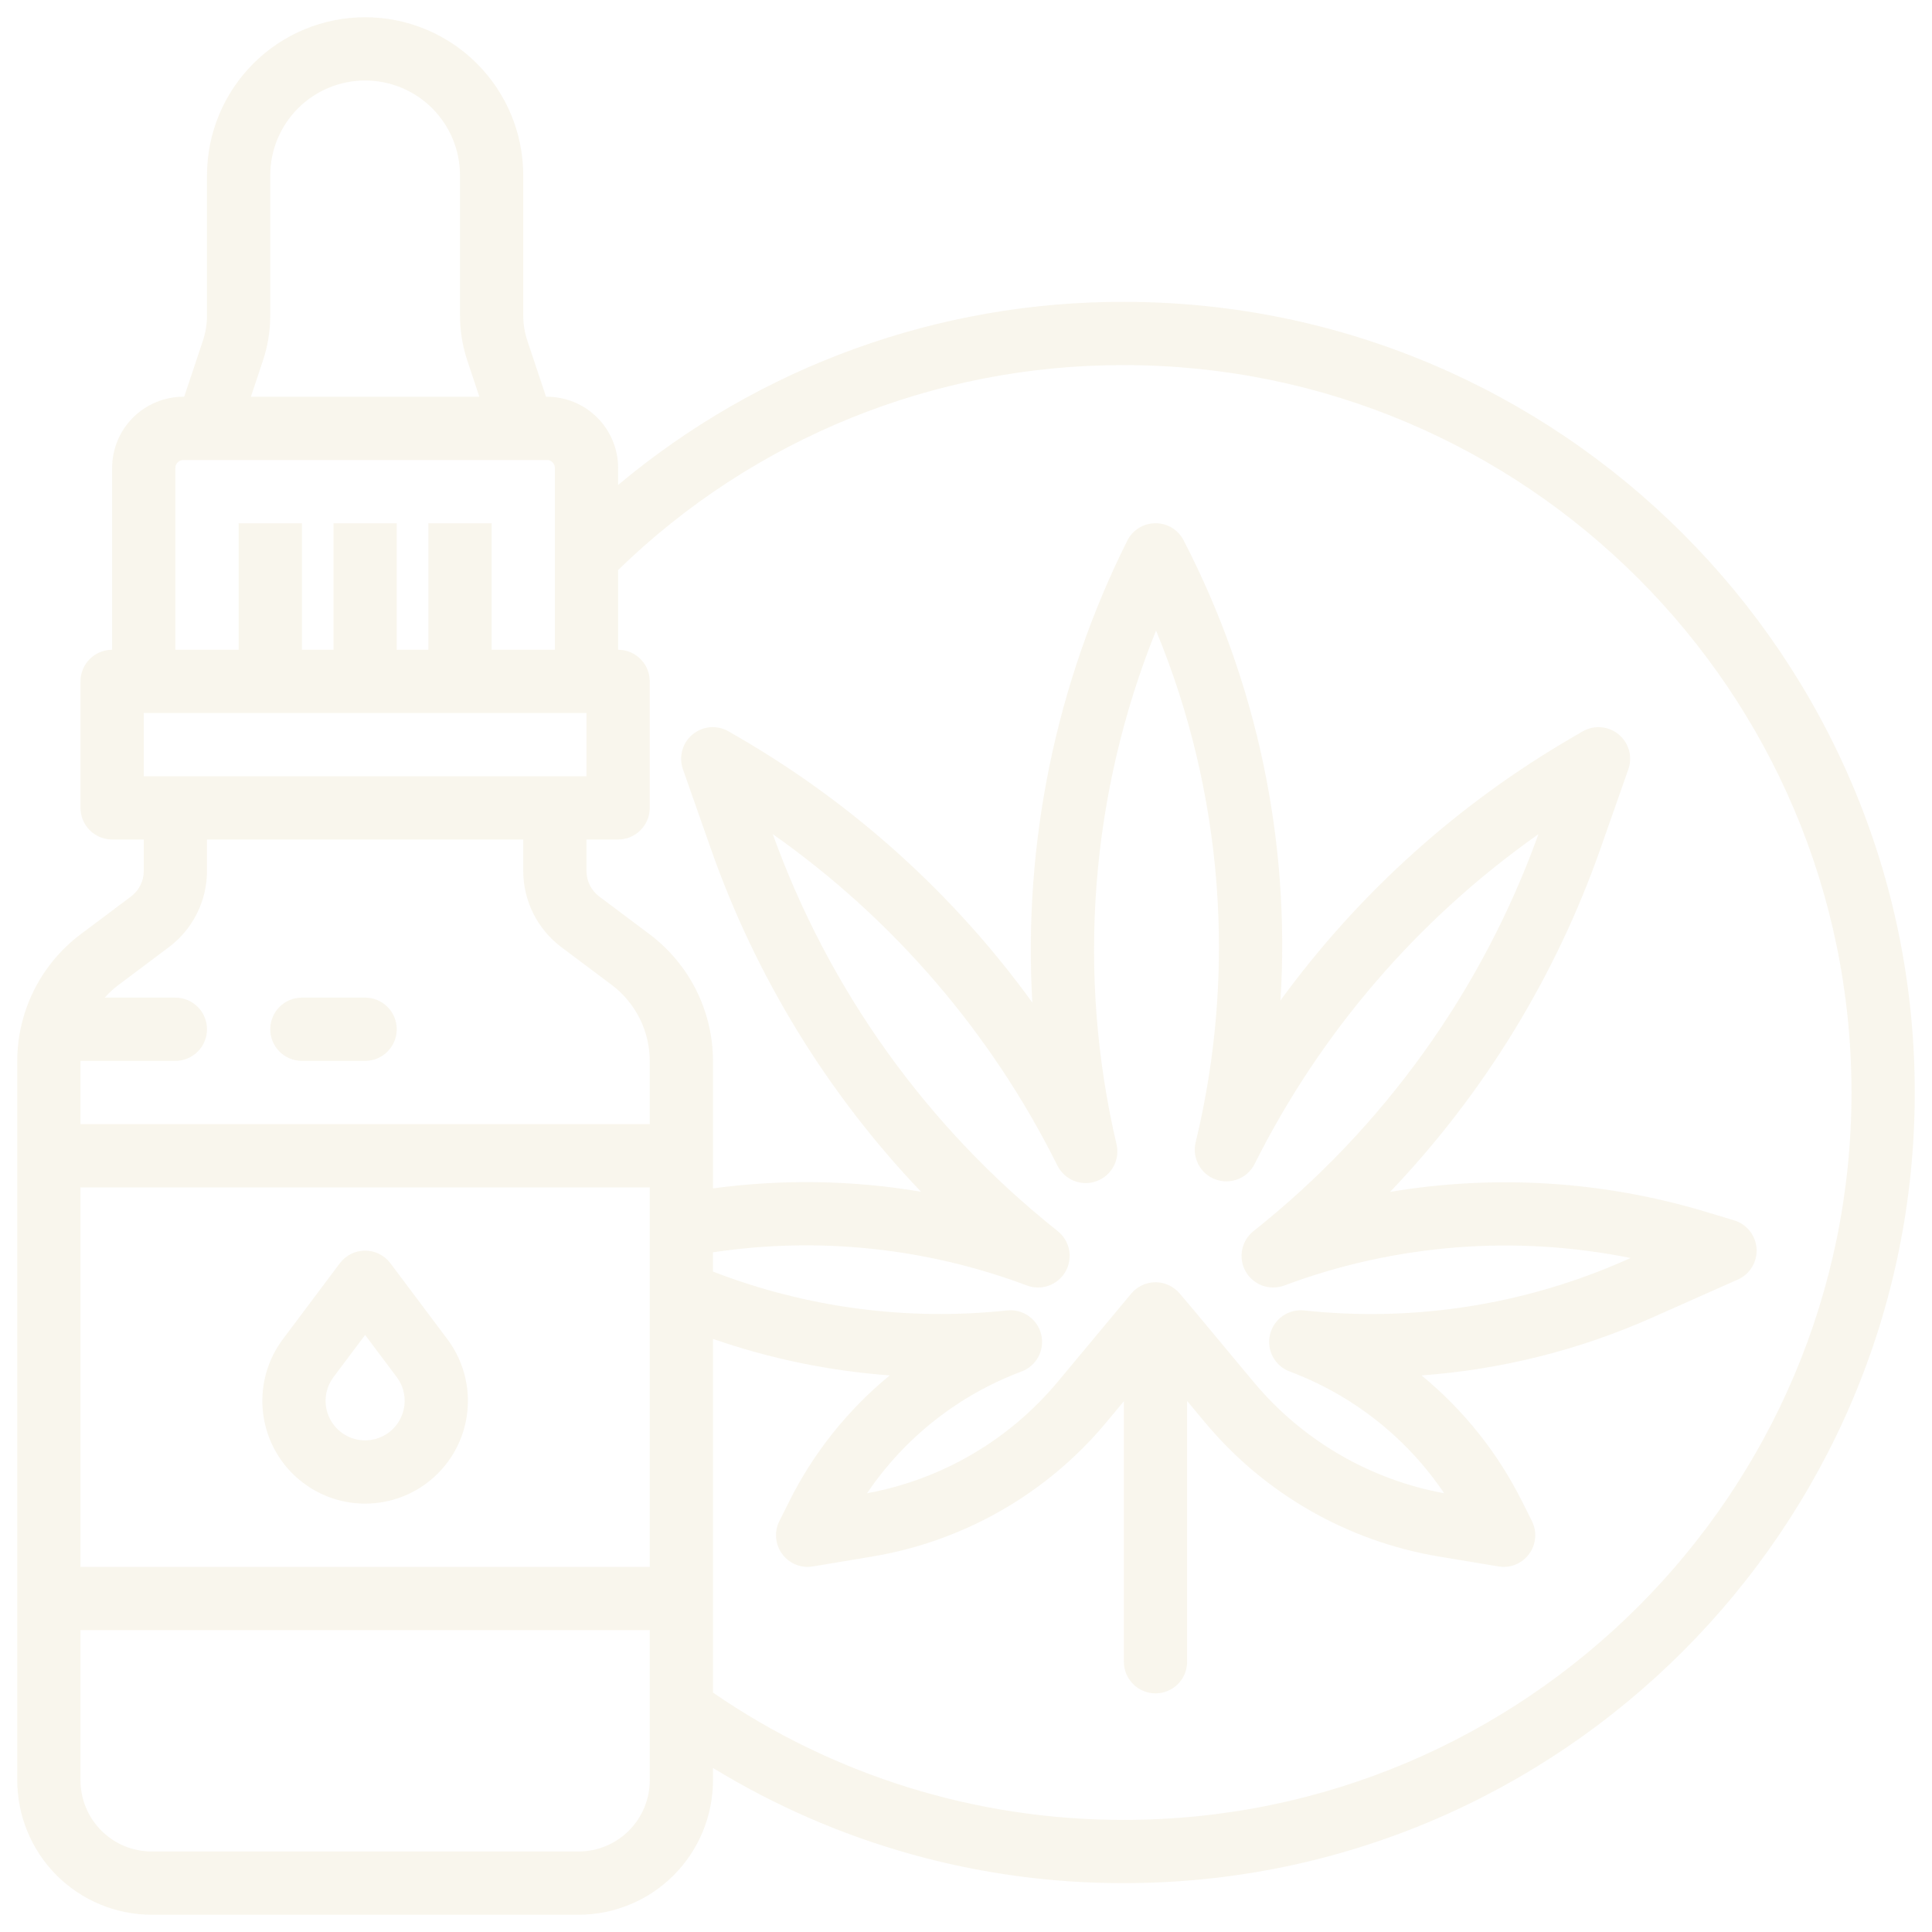 <svg width="84" height="84" viewBox="0 0 84 84" fill="none" xmlns="http://www.w3.org/2000/svg">
<path d="M48.875 13.125C40.833 13.102 33.04 15.921 26.875 21.086V20.344C26.874 19.523 26.548 18.737 25.968 18.157C25.388 17.577 24.602 17.251 23.781 17.25H23.741L22.926 14.806C22.809 14.456 22.75 14.088 22.75 13.719V7.625C22.75 5.802 22.026 4.053 20.736 2.764C19.447 1.474 17.698 0.75 15.875 0.75C14.052 0.75 12.303 1.474 11.014 2.764C9.724 4.053 9 5.802 9 7.625V13.719C9 14.088 8.941 14.456 8.824 14.806L8.009 17.25H7.969C7.149 17.251 6.362 17.577 5.782 18.157C5.202 18.737 4.876 19.523 4.875 20.344V28.25C4.51 28.25 4.161 28.395 3.903 28.653C3.645 28.911 3.5 29.26 3.5 29.625V35.125C3.5 35.49 3.645 35.839 3.903 36.097C4.161 36.355 4.51 36.5 4.875 36.5H6.25V37.875C6.249 38.088 6.2 38.299 6.104 38.49C6.009 38.68 5.87 38.847 5.7 38.975L3.5 40.625C2.648 41.267 1.956 42.098 1.479 43.052C1.002 44.006 0.753 45.058 0.75 46.125V77.406C0.752 78.956 1.368 80.441 2.463 81.537C3.559 82.632 5.044 83.248 6.594 83.25H25.156C26.706 83.248 28.191 82.632 29.287 81.537C30.382 80.441 30.998 78.956 31 77.406V76.868C36.381 80.157 42.569 81.89 48.875 81.875C67.829 81.875 83.25 66.454 83.25 47.5C83.25 28.546 67.829 13.125 48.875 13.125ZM11.432 15.676C11.643 15.045 11.75 14.384 11.75 13.719V7.625C11.75 6.531 12.185 5.482 12.958 4.708C13.732 3.935 14.781 3.5 15.875 3.5C16.969 3.5 18.018 3.935 18.792 4.708C19.565 5.482 20 6.531 20 7.625V13.719C20 14.384 20.107 15.045 20.318 15.676L20.842 17.25H10.908L11.432 15.676ZM7.625 20.344C7.625 20.253 7.661 20.165 7.726 20.101C7.79 20.036 7.878 20 7.969 20H23.781C23.872 20 23.96 20.036 24.024 20.101C24.089 20.165 24.125 20.253 24.125 20.344V28.25H21.375V22.75H18.625V28.25H17.25V22.75H14.5V28.25H13.125V22.75H10.375V28.25H7.625V20.344ZM6.25 31H25.5V33.75H6.25V31ZM28.25 77.406C28.249 78.227 27.923 79.013 27.343 79.593C26.763 80.173 25.977 80.499 25.156 80.5H6.594C5.774 80.499 4.987 80.173 4.407 79.593C3.827 79.013 3.501 78.227 3.5 77.406V70.875H28.25V77.406ZM28.25 68.125H3.5V51.625H28.25V68.125ZM28.25 48.875H3.5V46.125H7.625C7.99 46.125 8.339 45.98 8.597 45.722C8.855 45.464 9 45.115 9 44.75C9 44.385 8.855 44.036 8.597 43.778C8.339 43.52 7.99 43.375 7.625 43.375H4.554C4.734 43.172 4.934 42.988 5.15 42.825L7.35 41.175C7.861 40.79 8.276 40.291 8.562 39.719C8.849 39.146 8.998 38.515 9 37.875V36.5H22.75V37.875C22.752 38.515 22.901 39.146 23.188 39.719C23.474 40.291 23.889 40.79 24.4 41.175L26.6 42.825C27.111 43.21 27.526 43.709 27.812 44.281C28.099 44.854 28.248 45.485 28.25 46.125V48.875ZM48.875 79.125C42.493 79.141 36.257 77.21 31 73.592V58.213C33.481 59.075 36.064 59.608 38.684 59.8C36.856 61.301 35.365 63.17 34.309 65.287L33.885 66.135C33.771 66.362 33.723 66.616 33.745 66.868C33.766 67.121 33.858 67.363 34.008 67.567C34.159 67.771 34.363 67.929 34.598 68.025C34.834 68.12 35.09 68.148 35.34 68.106L37.928 67.675C41.906 67.011 45.514 64.943 48.096 61.846L48.864 60.923V72.25C48.864 72.615 49.009 72.964 49.267 73.222C49.525 73.48 49.875 73.625 50.239 73.625C50.604 73.625 50.954 73.48 51.212 73.222C51.47 72.964 51.614 72.615 51.614 72.25V60.91L52.394 61.846C54.976 64.943 58.583 67.011 62.561 67.675L65.149 68.106C65.399 68.148 65.656 68.12 65.891 68.025C66.126 67.929 66.33 67.771 66.481 67.567C66.632 67.363 66.723 67.121 66.745 66.868C66.767 66.616 66.718 66.362 66.605 66.135L66.181 65.287C65.125 63.171 63.634 61.301 61.806 59.801C65.263 59.549 68.65 58.701 71.817 57.294L75.558 55.632C75.815 55.518 76.031 55.328 76.176 55.087C76.322 54.847 76.39 54.568 76.373 54.288C76.355 54.008 76.251 53.739 76.077 53.52C75.902 53.3 75.664 53.139 75.395 53.058L74.07 52.66C69.65 51.343 64.986 51.056 60.438 51.822C64.513 47.552 67.631 42.464 69.586 36.895L70.798 33.446C70.891 33.181 70.901 32.894 70.826 32.623C70.75 32.352 70.594 32.11 70.377 31.931C70.161 31.752 69.894 31.643 69.614 31.62C69.334 31.597 69.054 31.66 68.81 31.801L68.395 32.042C63.404 34.934 59.071 38.835 55.673 43.496C56.108 36.569 54.651 29.654 51.46 23.49C51.344 23.264 51.167 23.075 50.95 22.944C50.732 22.814 50.482 22.746 50.228 22.75C49.975 22.752 49.727 22.824 49.512 22.958C49.297 23.092 49.123 23.283 49.01 23.51C45.907 29.728 44.484 36.649 44.883 43.587C41.475 38.886 37.119 34.953 32.095 32.041L31.68 31.801C31.436 31.66 31.156 31.596 30.876 31.62C30.596 31.643 30.329 31.752 30.113 31.931C29.896 32.11 29.74 32.352 29.665 32.622C29.589 32.893 29.599 33.181 29.692 33.446L30.904 36.895C32.857 42.46 35.973 47.546 40.044 51.814C37.054 51.309 34.005 51.261 31 51.67V46.125C30.997 45.058 30.748 44.006 30.271 43.052C29.794 42.098 29.102 41.267 28.25 40.625L26.05 38.975C25.88 38.847 25.741 38.68 25.646 38.49C25.55 38.299 25.5 38.088 25.5 37.875V36.5H26.875C27.24 36.5 27.589 36.355 27.847 36.097C28.105 35.839 28.25 35.49 28.25 35.125V29.625C28.25 29.26 28.105 28.911 27.847 28.653C27.589 28.395 27.24 28.25 26.875 28.25V24.784C32.761 19.05 40.659 15.852 48.875 15.875C66.313 15.875 80.5 30.062 80.5 47.5C80.5 64.938 66.313 79.125 48.875 79.125ZM45.989 53.527C40.334 49.039 36.044 43.062 33.6 36.268C38.857 39.97 43.109 44.922 45.975 50.677C46.126 50.979 46.382 51.215 46.694 51.34C47.007 51.465 47.355 51.471 47.672 51.356C47.989 51.242 48.253 51.015 48.414 50.718C48.574 50.422 48.621 50.077 48.544 49.749C46.801 42.305 47.402 34.505 50.263 27.415C53.178 34.463 53.781 42.256 51.984 49.669C51.905 49.997 51.95 50.342 52.11 50.639C52.269 50.937 52.533 51.165 52.85 51.28C53.167 51.396 53.515 51.391 53.829 51.267C54.142 51.142 54.399 50.907 54.55 50.605C57.416 44.88 61.655 39.955 66.889 36.268C64.445 43.062 60.155 49.039 54.5 53.527C54.243 53.731 54.068 54.02 54.006 54.342C53.943 54.663 53.998 54.996 54.159 55.282C54.321 55.567 54.579 55.785 54.887 55.896C55.195 56.008 55.532 56.006 55.839 55.891C60.646 54.094 65.861 53.681 70.891 54.696L70.7 54.782C66.308 56.732 61.48 57.489 56.702 56.976C56.369 56.94 56.035 57.027 55.761 57.22C55.488 57.413 55.294 57.7 55.217 58.025C55.139 58.351 55.184 58.694 55.341 58.989C55.498 59.285 55.758 59.513 56.072 59.63C58.807 60.653 61.156 62.504 62.79 64.924C59.548 64.33 56.616 62.618 54.506 60.086L51.9 56.958L51.288 56.236C51.159 56.084 50.998 55.962 50.817 55.878C50.636 55.794 50.439 55.75 50.239 55.75H50.233C50.032 55.751 49.834 55.796 49.653 55.881C49.471 55.967 49.311 56.091 49.182 56.245L45.982 60.085C43.871 62.617 40.94 64.329 37.698 64.924C39.332 62.504 41.681 60.653 44.416 59.63C44.73 59.513 44.989 59.285 45.147 58.989C45.304 58.694 45.348 58.351 45.271 58.025C45.193 57.699 45 57.413 44.727 57.22C44.453 57.027 44.119 56.94 43.786 56.976C39.45 57.439 35.065 56.86 30.998 55.285V54.449C35.597 53.758 40.296 54.255 44.648 55.891C44.955 56.007 45.293 56.008 45.601 55.897C45.909 55.785 46.167 55.567 46.328 55.282C46.49 54.997 46.544 54.663 46.482 54.342C46.419 54.02 46.244 53.731 45.987 53.528L45.989 53.527Z" fill="#C2A74E" fill-opacity="0.1"/>
<path d="M15.875 43.375H13.125C12.76 43.375 12.411 43.52 12.153 43.778C11.895 44.036 11.75 44.385 11.75 44.75C11.75 45.115 11.895 45.464 12.153 45.722C12.411 45.98 12.76 46.125 13.125 46.125H15.875C16.24 46.125 16.589 45.98 16.847 45.722C17.105 45.464 17.25 45.115 17.25 44.75C17.25 44.385 17.105 44.036 16.847 43.778C16.589 43.52 16.24 43.375 15.875 43.375Z" fill="#C2A74E" fill-opacity="0.1"/>
<path d="M15.875 65.375C16.705 65.375 17.518 65.144 18.224 64.708C18.93 64.271 19.501 63.647 19.872 62.905C20.243 62.163 20.4 61.331 20.326 60.505C20.251 59.678 19.948 58.889 19.45 58.225L16.975 54.925C16.847 54.754 16.681 54.616 16.49 54.52C16.299 54.425 16.088 54.375 15.875 54.375C15.662 54.375 15.451 54.425 15.26 54.52C15.069 54.616 14.903 54.754 14.775 54.925L12.3 58.225C11.802 58.889 11.499 59.678 11.424 60.505C11.35 61.331 11.507 62.163 11.878 62.905C12.249 63.647 12.82 64.271 13.526 64.708C14.232 65.144 15.045 65.375 15.875 65.375ZM14.5 59.875L15.875 58.042L17.25 59.875C17.442 60.13 17.558 60.434 17.587 60.752C17.616 61.07 17.555 61.389 17.412 61.675C17.27 61.96 17.05 62.2 16.779 62.368C16.507 62.536 16.194 62.625 15.875 62.625C15.556 62.625 15.243 62.536 14.971 62.368C14.7 62.2 14.48 61.96 14.338 61.675C14.195 61.389 14.134 61.07 14.163 60.752C14.192 60.434 14.309 60.13 14.5 59.875Z" fill="#C2A74E" fill-opacity="0.1"/>
</svg>
